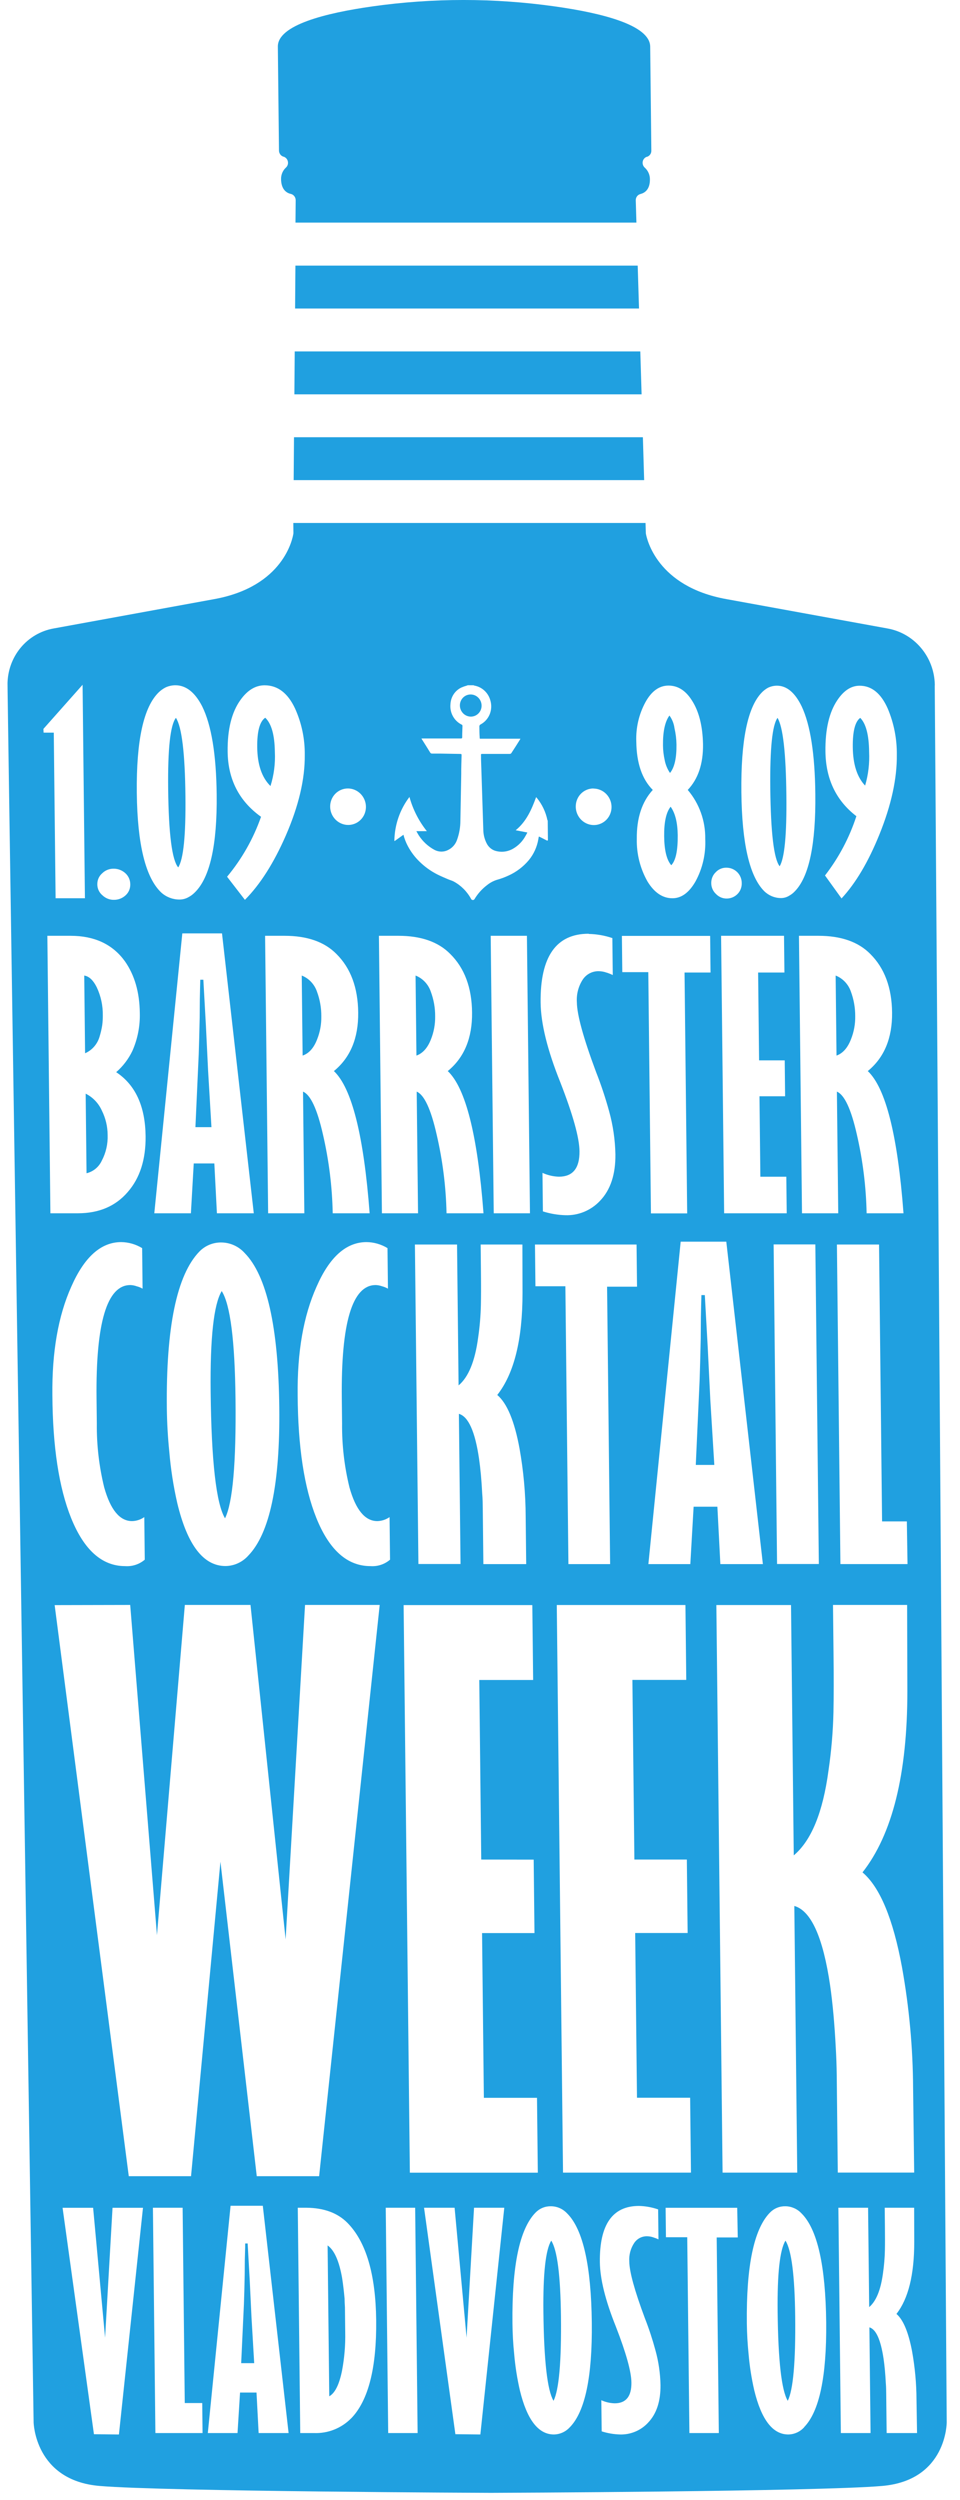 <svg width="48" height="125" viewBox="0 0 48 125" fill="none" xmlns="http://www.w3.org/2000/svg">
<g clip-path="url(#clip0_1_6)">
<path d="M15.857 51.963C16.002 51.599 16.073 51.208 16.066 50.814C16.069 50.392 15.995 49.972 15.848 49.577C15.786 49.395 15.685 49.229 15.554 49.09C15.422 48.951 15.263 48.843 15.087 48.774L15.131 52.776C15.449 52.667 15.692 52.394 15.857 51.963Z" fill="#20A0E0"/>
<path d="M10.532 69.588C10.57 73.067 10.81 75.175 11.251 75.911C11.636 75.136 11.811 73.149 11.776 69.95C11.744 67.019 11.514 65.219 11.086 64.549C10.688 65.206 10.503 66.885 10.532 69.588Z" fill="#20A0E0"/>
<path d="M4.283 54.679L4.327 58.659C4.492 58.619 4.646 58.542 4.778 58.434C4.91 58.325 5.016 58.188 5.089 58.031C5.298 57.637 5.399 57.192 5.382 56.742C5.38 56.322 5.282 55.907 5.095 55.531C4.93 55.16 4.642 54.858 4.283 54.679Z" fill="#20A0E0"/>
<path d="M23.536 35.829C23.644 35.83 23.749 35.799 23.838 35.739C23.928 35.679 23.997 35.594 24.039 35.493C24.08 35.392 24.09 35.281 24.069 35.173C24.048 35.065 23.996 34.966 23.92 34.887C23.844 34.809 23.747 34.755 23.642 34.733C23.536 34.711 23.427 34.721 23.327 34.762C23.228 34.803 23.143 34.874 23.084 34.964C23.025 35.055 22.993 35.162 22.994 35.272C22.995 35.418 23.053 35.558 23.154 35.663C23.256 35.767 23.393 35.827 23.536 35.829Z" fill="#20A0E0"/>
<path d="M10.405 53.532L10.295 51.266L10.168 48.983H10.014C10.005 49.274 9.999 49.599 9.991 49.959L9.984 50.883C9.968 51.627 9.952 52.237 9.936 52.712L9.771 56.355H10.573L10.405 53.532Z" fill="#20A0E0"/>
<path d="M4.98 51.824C5.036 51.642 5.08 51.455 5.11 51.266C5.132 51.104 5.142 50.941 5.14 50.778C5.15 50.285 5.045 49.795 4.832 49.35C4.659 49.004 4.452 48.812 4.212 48.774L4.254 52.66C4.428 52.584 4.584 52.47 4.709 52.325C4.834 52.181 4.927 52.01 4.98 51.824V51.824Z" fill="#20A0E0"/>
<path d="M9.272 39.798C9.248 37.645 9.09 36.342 8.796 35.889C8.515 36.249 8.386 37.431 8.408 39.433C8.432 41.693 8.6 43.005 8.911 43.368C9.173 42.96 9.293 41.77 9.272 39.798Z" fill="#20A0E0"/>
<path d="M13.743 37.599C13.733 36.75 13.573 36.178 13.262 35.884C12.986 36.071 12.852 36.563 12.861 37.36C12.871 38.229 13.091 38.876 13.524 39.3C13.697 38.752 13.771 38.176 13.743 37.599V37.599Z" fill="#20A0E0"/>
<path d="M21.548 51.963C21.693 51.599 21.764 51.208 21.758 50.814C21.761 50.392 21.686 49.972 21.539 49.577C21.477 49.395 21.377 49.229 21.245 49.09C21.114 48.951 20.954 48.843 20.778 48.774L20.822 52.776C21.14 52.661 21.382 52.39 21.548 51.963Z" fill="#20A0E0"/>
<path d="M31.885 13.28H14.771L14.754 15.425H31.951L31.885 13.28Z" fill="#20A0E0"/>
<path d="M32.015 17.57H14.736L14.719 19.716H32.08L32.015 17.57Z" fill="#20A0E0"/>
<path d="M32.144 21.86H14.7L14.683 24.005H32.208L32.144 21.86Z" fill="#20A0E0"/>
<path d="M31.788 10.015C31.786 9.942 31.809 9.871 31.853 9.813C31.896 9.756 31.958 9.715 32.028 9.699C32.237 9.645 32.502 9.475 32.496 8.96C32.496 8.851 32.473 8.743 32.428 8.643C32.384 8.544 32.319 8.455 32.239 8.382C32.197 8.345 32.166 8.297 32.148 8.244C32.13 8.19 32.126 8.133 32.136 8.078C32.146 8.023 32.171 7.972 32.207 7.93C32.243 7.888 32.289 7.856 32.341 7.839H32.355C32.417 7.818 32.472 7.777 32.51 7.723C32.548 7.668 32.568 7.603 32.567 7.536L32.51 2.331C32.498 1.255 30.104 0.652 27.737 0.32C24.708 -0.107 21.641 -0.107 18.621 0.32C16.268 0.652 13.88 1.255 13.892 2.331L13.949 7.531C13.95 7.598 13.972 7.663 14.011 7.718C14.05 7.772 14.105 7.813 14.168 7.833H14.182C14.234 7.851 14.281 7.882 14.319 7.924C14.356 7.966 14.382 8.017 14.393 8.073C14.405 8.128 14.403 8.185 14.386 8.238C14.369 8.292 14.339 8.339 14.298 8.377C14.219 8.449 14.156 8.538 14.114 8.638C14.072 8.738 14.051 8.846 14.053 8.955C14.059 9.474 14.325 9.647 14.536 9.694C14.607 9.71 14.67 9.75 14.715 9.808C14.76 9.865 14.784 9.937 14.784 10.01L14.774 11.13H31.821L31.788 10.015Z" fill="#20A0E0"/>
<path d="M33.5 38.646C33.724 38.375 33.832 37.901 33.824 37.224C33.82 36.948 33.786 36.674 33.724 36.405C33.694 36.177 33.607 35.959 33.472 35.774C33.252 36.073 33.142 36.568 33.149 37.262C33.151 37.51 33.18 37.758 33.234 38.001C33.277 38.232 33.368 38.452 33.5 38.646V38.646Z" fill="#20A0E0"/>
<path d="M35.516 69.99L35.388 67.38L35.241 64.75H35.071C35.061 65.086 35.052 65.46 35.044 65.875L35.036 66.939C35.018 67.795 34.999 68.498 34.979 69.047L34.789 73.241H35.716L35.516 69.99Z" fill="#20A0E0"/>
<path d="M39.319 39.766C39.296 37.631 39.148 36.34 38.876 35.891C38.614 36.254 38.494 37.427 38.514 39.411C38.539 41.65 38.695 42.95 38.983 43.311C39.229 42.906 39.341 41.724 39.319 39.766Z" fill="#20A0E0"/>
<path d="M43.456 37.592C43.447 36.748 43.299 36.181 43.012 35.891C42.755 36.077 42.63 36.565 42.639 37.355C42.648 38.215 42.854 38.855 43.256 39.278C43.416 38.732 43.483 38.163 43.456 37.592V37.592Z" fill="#20A0E0"/>
<path d="M33.886 41.755C33.879 41.124 33.758 40.648 33.531 40.333C33.308 40.613 33.2 41.105 33.208 41.809C33.215 42.513 33.334 42.996 33.563 43.259C33.787 43.028 33.894 42.527 33.886 41.755Z" fill="#20A0E0"/>
<path d="M46.74 34.22C46.725 33.55 46.482 32.904 46.051 32.394C45.621 31.883 45.031 31.54 44.383 31.423L36.322 29.954C32.845 29.33 32.337 26.935 32.292 26.667C32.291 26.652 32.291 26.638 32.291 26.623L32.277 26.146H14.666L14.671 26.623C14.672 26.638 14.672 26.652 14.671 26.667C14.632 26.93 14.178 29.325 10.713 29.954L2.671 31.423C2.026 31.54 1.443 31.884 1.024 32.394C0.605 32.905 0.376 33.55 0.375 34.22L0.376 34.287C0.401 36.564 1.681 121.108 1.681 121.108C1.681 121.108 1.733 124.01 4.972 124.289C8.211 124.567 24.547 124.635 24.547 124.635C24.547 124.635 40.882 124.572 44.115 124.289C47.348 124.005 47.336 121.108 47.336 121.108C47.336 121.108 46.762 36.564 46.737 34.287C46.742 34.261 46.74 34.242 46.74 34.22ZM41.272 37.566C41.26 36.467 41.458 35.614 41.865 35.009C42.187 34.526 42.558 34.284 42.98 34.284C43.582 34.284 44.052 34.666 44.389 35.431C44.696 36.161 44.85 36.947 44.841 37.737C44.854 38.931 44.562 40.262 43.967 41.73C43.416 43.092 42.786 44.155 42.077 44.919L41.25 43.771C41.938 42.885 42.469 41.882 42.819 40.807C41.803 40.025 41.287 38.945 41.272 37.566ZM38.087 34.625C38.178 34.531 38.282 34.452 38.395 34.388C38.535 34.319 38.689 34.283 38.845 34.282C39.337 34.282 39.751 34.628 40.085 35.32C40.518 36.243 40.745 37.701 40.766 39.695C40.794 42.207 40.454 43.828 39.747 44.557C39.665 44.646 39.57 44.722 39.464 44.78C39.341 44.858 39.199 44.9 39.053 44.9C38.739 44.902 38.436 44.777 38.209 44.553C37.476 43.816 37.096 42.169 37.069 39.611C37.041 37.018 37.38 35.356 38.087 34.626L38.087 34.625ZM34.342 92.972L34.382 96.644H31.759L31.849 104.881H34.507L34.548 108.624H28.151L27.839 80.246H34.272L34.313 83.99H31.62L31.719 92.972H34.342ZM26.772 64.309L26.749 62.222H31.828L31.851 64.33H30.354L30.506 78.2H28.421L28.269 64.309H26.772ZM32.419 78.2L34.034 62.08H36.315L38.144 78.2H36.018L35.869 75.33H34.681L34.516 78.2H32.419ZM36.207 60.66L36.055 46.787H39.201L39.221 48.623H37.906L37.954 53.015H39.236L39.255 54.809H37.974L38.018 58.832H39.316L39.336 60.661L36.207 60.66ZM38.681 62.217H40.767L40.942 78.195H38.853L38.681 62.217ZM35.79 43.605C35.857 43.533 35.939 43.476 36.03 43.438C36.12 43.399 36.218 43.38 36.316 43.382C36.519 43.38 36.716 43.46 36.862 43.605C36.934 43.677 36.992 43.764 37.03 43.859C37.069 43.954 37.088 44.056 37.087 44.159C37.09 44.259 37.072 44.359 37.035 44.452C36.999 44.545 36.944 44.629 36.874 44.699C36.731 44.844 36.536 44.925 36.333 44.924C36.235 44.925 36.137 44.906 36.045 44.867C35.954 44.828 35.871 44.771 35.802 44.699C35.727 44.631 35.667 44.547 35.626 44.454C35.584 44.361 35.563 44.261 35.563 44.159C35.56 44.055 35.579 43.952 35.618 43.856C35.657 43.761 35.715 43.675 35.79 43.605V43.605ZM31.815 37.083C31.787 36.392 31.945 35.709 32.272 35.107C32.577 34.554 32.962 34.277 33.425 34.277C33.889 34.277 34.275 34.519 34.584 35.002C34.943 35.547 35.132 36.285 35.151 37.215C35.162 38.189 34.907 38.945 34.387 39.494C34.966 40.175 35.278 41.049 35.262 41.946C35.296 42.687 35.128 43.422 34.776 44.067C34.455 44.63 34.07 44.91 33.623 44.91C33.131 44.91 32.714 44.629 32.372 44.067C32.008 43.421 31.824 42.687 31.84 41.946C31.828 40.908 32.095 40.09 32.639 39.494C32.102 38.956 31.827 38.151 31.815 37.078L31.815 37.083ZM31.095 46.792H35.507L35.527 48.623H34.227L34.359 60.665H32.547L32.415 48.604H31.115L31.095 46.792ZM29.671 39.426C29.848 39.426 30.021 39.479 30.17 39.579C30.318 39.679 30.434 39.822 30.504 39.988C30.574 40.155 30.594 40.338 30.562 40.515C30.529 40.692 30.446 40.855 30.322 40.983C30.199 41.11 30.04 41.197 29.867 41.233C29.694 41.268 29.514 41.25 29.35 41.181C29.186 41.112 29.044 40.995 28.945 40.845C28.845 40.695 28.79 40.519 28.788 40.338C28.786 40.218 28.807 40.099 28.85 39.988C28.893 39.877 28.958 39.775 29.04 39.69C29.122 39.605 29.22 39.537 29.328 39.491C29.436 39.445 29.553 39.421 29.671 39.421L29.671 39.426ZM29.436 46.694C29.838 46.702 30.236 46.772 30.618 46.901L30.638 48.75C30.539 48.7 30.436 48.66 30.33 48.628C30.208 48.584 30.081 48.56 29.952 48.557C29.792 48.551 29.633 48.586 29.491 48.659C29.348 48.732 29.227 48.841 29.137 48.976C28.92 49.31 28.817 49.708 28.843 50.11C28.85 50.736 29.169 51.898 29.802 53.595C30.056 54.239 30.274 54.896 30.457 55.564C30.65 56.263 30.756 56.983 30.77 57.708C30.782 58.718 30.523 59.497 29.994 60.044C29.773 60.278 29.506 60.462 29.21 60.585C28.914 60.708 28.596 60.766 28.276 60.757C27.893 60.746 27.512 60.682 27.145 60.566L27.124 58.639C27.383 58.758 27.663 58.823 27.946 58.831C28.641 58.831 28.985 58.406 28.975 57.557C28.968 56.885 28.648 55.734 28.014 54.107C27.371 52.505 27.043 51.178 27.031 50.127C27.006 47.83 27.807 46.682 29.436 46.684L29.436 46.694ZM20.475 39.854C20.647 40.474 20.942 41.053 21.342 41.555H20.818C20.859 41.627 20.894 41.698 20.937 41.764C21.136 42.07 21.406 42.32 21.724 42.491C21.831 42.548 21.951 42.578 22.071 42.578C22.192 42.578 22.31 42.548 22.416 42.491C22.618 42.39 22.773 42.213 22.849 41.998C22.962 41.688 23.02 41.359 23.02 41.027C23.035 40.252 23.047 39.47 23.062 38.703C23.059 38.392 23.072 38.08 23.079 37.769C23.078 37.698 23.078 37.696 23.005 37.694L22.031 37.677H21.603C21.584 37.678 21.564 37.674 21.546 37.663C21.529 37.653 21.515 37.638 21.506 37.62C21.373 37.402 21.237 37.187 21.1 36.971C21.09 36.955 21.081 36.938 21.072 36.921H21.132H23.049C23.095 36.921 23.11 36.907 23.11 36.862C23.108 36.67 23.121 36.478 23.124 36.286C23.123 36.275 23.12 36.265 23.115 36.256C23.11 36.247 23.103 36.24 23.094 36.234C22.906 36.144 22.75 35.997 22.648 35.813C22.545 35.629 22.502 35.417 22.523 35.208C22.531 35.029 22.586 34.857 22.683 34.71C22.78 34.563 22.915 34.446 23.074 34.372C23.162 34.334 23.252 34.302 23.344 34.277L23.385 34.261H23.67C23.685 34.261 23.701 34.273 23.716 34.277C23.905 34.31 24.081 34.398 24.223 34.53C24.365 34.662 24.468 34.832 24.518 35.021C24.586 35.248 24.574 35.492 24.486 35.71C24.397 35.928 24.237 36.108 24.032 36.218C24.011 36.227 23.992 36.244 23.98 36.265C23.969 36.286 23.964 36.31 23.968 36.334C23.97 36.507 23.971 36.68 23.983 36.853C23.985 36.95 23.984 36.933 24.066 36.933H25.968H26.019C26.015 36.944 26.011 36.955 26.006 36.966C25.859 37.199 25.714 37.433 25.564 37.658C25.555 37.669 25.544 37.677 25.532 37.683C25.52 37.689 25.506 37.692 25.493 37.693C25.175 37.693 24.856 37.693 24.539 37.693H24.1C24.059 37.693 24.046 37.706 24.049 37.748C24.053 37.789 24.051 37.874 24.051 37.938C24.089 39.117 24.127 40.297 24.165 41.477C24.166 41.71 24.221 41.941 24.325 42.15C24.407 42.324 24.552 42.46 24.73 42.527C24.883 42.578 25.045 42.595 25.204 42.579C25.364 42.562 25.518 42.511 25.657 42.43C25.923 42.277 26.14 42.05 26.286 41.776C26.314 41.73 26.339 41.678 26.369 41.622L25.784 41.51C26.319 41.075 26.582 40.471 26.806 39.854L26.847 39.899C27.104 40.215 27.283 40.59 27.368 40.991C27.372 41.004 27.378 41.017 27.386 41.029L27.396 42.001C27.383 42.027 27.371 42.038 27.337 42.02C27.218 41.956 27.095 41.897 26.974 41.835L26.941 41.826C26.932 41.873 26.922 41.918 26.916 41.963C26.85 42.346 26.687 42.704 26.444 43.001C26.168 43.331 25.823 43.594 25.434 43.771C25.239 43.862 25.038 43.936 24.831 43.993C24.66 44.049 24.501 44.135 24.36 44.247C24.105 44.439 23.889 44.679 23.724 44.955C23.715 44.969 23.702 44.981 23.687 44.989C23.672 44.997 23.654 45 23.637 44.999C23.62 44.998 23.603 44.993 23.589 44.983C23.574 44.973 23.563 44.96 23.555 44.944C23.352 44.57 23.046 44.264 22.674 44.066C22.584 44.022 22.485 43.996 22.393 43.956C22.211 43.877 22.027 43.801 21.851 43.711C21.529 43.546 21.233 43.332 20.974 43.077C20.738 42.849 20.54 42.583 20.386 42.29C20.293 42.114 20.222 41.928 20.173 41.735L19.735 42.048L19.718 42.038C19.73 41.239 19.996 40.469 20.475 39.843L20.475 39.854ZM26.684 92.976L26.724 96.648H24.103L24.193 104.884H26.85L26.891 108.627H20.493L20.181 80.249H26.616L26.657 83.994H23.964L24.062 92.972L26.684 92.976ZM23.907 66.879C23.987 66.334 24.033 65.784 24.045 65.233C24.054 64.804 24.055 64.248 24.047 63.567L24.033 62.222H26.12L26.126 64.645C26.127 66.974 25.706 68.674 24.863 69.744C25.353 70.159 25.724 71.049 25.975 72.414C26.177 73.543 26.28 74.686 26.284 75.832L26.31 78.2H24.169L24.139 75.47C24.136 75.189 24.133 74.921 24.11 74.667C24.077 74.011 24.025 73.437 23.953 72.937C23.755 71.572 23.419 70.822 22.944 70.687L23.027 78.195H20.921L20.746 62.222H22.852L22.929 69.266C23.423 68.853 23.749 68.058 23.907 66.879ZM24.687 60.66L24.535 46.787H26.346L26.498 60.66H24.687ZM18.946 46.787H19.922C21.053 46.787 21.916 47.09 22.511 47.694C23.227 48.402 23.591 49.378 23.603 50.622C23.617 51.9 23.212 52.876 22.388 53.55C23.284 54.398 23.88 56.767 24.175 60.66H22.327C22.299 59.334 22.133 58.014 21.832 56.721C21.545 55.452 21.212 54.738 20.835 54.577L20.902 60.66H19.096L18.946 46.787ZM17.473 74.366C17.788 75.491 18.253 76.052 18.87 76.051C19.088 76.045 19.299 75.975 19.478 75.85L19.502 77.979C19.229 78.212 18.878 78.327 18.521 78.301C17.365 78.301 16.463 77.498 15.817 75.892C15.21 74.38 14.898 72.332 14.883 69.749C14.859 67.594 15.174 65.788 15.828 64.33C16.477 62.844 17.31 62.101 18.328 62.101C18.696 62.105 19.058 62.209 19.375 62.402L19.397 64.43C19.304 64.376 19.204 64.336 19.101 64.309C18.999 64.272 18.892 64.252 18.784 64.248C17.613 64.248 17.049 66.135 17.09 69.907L17.104 71.17C17.093 72.245 17.217 73.319 17.473 74.366V74.366ZM13.407 60.66L13.255 46.787H14.229C15.36 46.787 16.224 47.09 16.82 47.694C17.533 48.402 17.897 49.378 17.91 50.622C17.924 51.9 17.519 52.876 16.695 53.55C17.591 54.398 18.187 56.767 18.482 60.66H16.636C16.611 59.334 16.447 58.014 16.148 56.721C15.861 55.452 15.529 54.738 15.151 54.577L15.217 60.66H13.407ZM13.964 70.371C14.007 74.198 13.489 76.667 12.412 77.778C12.268 77.939 12.093 78.068 11.898 78.157C11.703 78.247 11.492 78.294 11.277 78.297C10.174 78.297 9.371 77.253 8.867 75.165C8.671 74.311 8.537 73.443 8.464 72.57C8.391 71.848 8.351 71.132 8.342 70.422C8.297 66.355 8.84 63.739 9.97 62.573C10.114 62.425 10.287 62.308 10.478 62.23C10.668 62.153 10.873 62.115 11.079 62.12C11.294 62.123 11.506 62.171 11.703 62.26C11.9 62.349 12.078 62.478 12.225 62.639C13.341 63.766 13.92 66.343 13.964 70.371ZM17.39 39.421C17.567 39.421 17.741 39.474 17.89 39.574C18.038 39.674 18.154 39.816 18.224 39.983C18.294 40.15 18.314 40.333 18.281 40.51C18.249 40.687 18.166 40.85 18.042 40.977C17.919 41.105 17.76 41.192 17.587 41.227C17.414 41.263 17.234 41.245 17.07 41.176C16.905 41.107 16.764 40.99 16.664 40.84C16.564 40.69 16.51 40.514 16.508 40.333C16.505 40.092 16.597 39.86 16.762 39.689C16.928 39.518 17.154 39.422 17.39 39.421ZM11.382 37.573C11.37 36.466 11.584 35.606 12.024 34.995C12.373 34.507 12.774 34.263 13.231 34.263C13.883 34.263 14.39 34.649 14.752 35.421C15.082 36.151 15.248 36.946 15.238 37.746C15.251 38.95 14.935 40.293 14.291 41.773C13.691 43.147 13.01 44.219 12.246 44.989L11.354 43.834C12.092 42.948 12.668 41.933 13.052 40.837C11.954 40.052 11.397 38.964 11.382 37.573ZM12.689 60.66H10.846L10.717 58.168H9.687L9.545 60.66H7.715L9.116 46.666H11.1L12.689 60.66ZM7.944 34.607C8.044 34.512 8.158 34.431 8.281 34.368C8.434 34.298 8.6 34.262 8.768 34.261C9.3 34.261 9.746 34.611 10.107 35.312C10.569 36.242 10.812 37.713 10.834 39.724C10.862 42.262 10.493 43.897 9.729 44.63C9.639 44.72 9.537 44.796 9.424 44.855C9.289 44.933 9.135 44.974 8.979 44.974C8.645 44.977 8.32 44.854 8.067 44.628C7.278 43.884 6.869 42.222 6.84 39.643C6.812 37.022 7.179 35.343 7.944 34.607ZM5.21 74.366C5.525 75.491 5.99 76.052 6.606 76.051C6.825 76.045 7.036 75.975 7.215 75.85L7.238 77.979C6.965 78.212 6.613 78.327 6.256 78.301C5.102 78.301 4.201 77.498 3.554 75.892C2.947 74.38 2.635 72.332 2.619 69.749C2.596 67.594 2.911 65.788 3.564 64.33C4.217 62.844 5.049 62.101 6.06 62.101C6.428 62.105 6.789 62.209 7.107 62.402L7.129 64.43C7.036 64.376 6.936 64.336 6.832 64.309C6.731 64.272 6.624 64.252 6.516 64.248C5.349 64.248 4.786 66.136 4.827 69.91L4.841 71.173C4.83 72.248 4.954 73.321 5.21 74.366V74.366ZM6.387 59.597C5.781 60.304 4.953 60.658 3.904 60.66H2.52L2.368 46.787H3.53C4.726 46.787 5.63 47.211 6.244 48.059C6.73 48.751 6.978 49.611 6.99 50.639C7.009 51.296 6.882 51.946 6.619 52.542C6.423 52.95 6.148 53.312 5.809 53.605C6.773 54.243 7.263 55.312 7.28 56.811C7.292 57.972 6.995 58.901 6.387 59.597V59.597ZM5.111 43.661C5.263 43.511 5.468 43.429 5.68 43.432C5.897 43.43 6.108 43.511 6.27 43.659C6.347 43.729 6.409 43.816 6.451 43.912C6.493 44.008 6.514 44.113 6.514 44.218C6.515 44.32 6.496 44.422 6.456 44.516C6.416 44.609 6.357 44.693 6.282 44.761C6.123 44.91 5.914 44.991 5.697 44.989C5.485 44.993 5.279 44.912 5.123 44.763C5.043 44.697 4.979 44.614 4.934 44.52C4.89 44.426 4.866 44.324 4.866 44.219C4.863 44.113 4.884 44.008 4.926 43.911C4.969 43.814 5.032 43.729 5.111 43.661V43.661ZM2.171 36.443L4.129 34.237L4.246 44.91H2.78L2.689 36.63H2.18L2.171 36.443ZM6.51 80.242L7.848 96.752L9.242 80.242H12.525L14.281 96.964L15.252 80.242H18.985L15.956 108.802H12.838L11.022 93.078L9.552 108.802H6.439L2.733 80.251L6.51 80.242ZM5.946 121.717L4.697 121.703L3.129 110.382H4.656L5.254 116.877L5.627 110.382H7.149L5.946 121.717ZM10.128 121.645H7.77L7.646 110.38H9.131L9.238 120.144H10.112L10.128 121.645ZM12.932 121.645L12.826 119.62H12.002L11.876 121.645H10.391L11.529 110.281H13.14L14.43 121.645H12.932ZM17.558 120.909C17.315 121.155 17.025 121.347 16.705 121.474C16.386 121.6 16.043 121.658 15.699 121.645H15.012L14.889 110.38H15.333C16.202 110.39 16.88 110.641 17.367 111.131C18.302 112.075 18.782 113.697 18.809 115.998C18.835 118.386 18.418 120.024 17.558 120.911L17.558 120.909ZM20.881 121.645H19.41L19.287 110.38H20.758L20.881 121.645ZM24.018 121.716L22.769 121.702L21.203 110.38H22.73L23.329 116.876L23.702 110.38H25.214L24.018 121.716ZM28.497 121.347C28.396 121.461 28.272 121.553 28.134 121.616C27.996 121.68 27.847 121.713 27.695 121.716C26.918 121.716 26.35 120.98 25.993 119.508C25.855 118.906 25.76 118.296 25.708 117.682C25.656 117.173 25.628 116.669 25.623 116.168C25.592 113.3 25.974 111.455 26.769 110.631C26.871 110.524 26.993 110.44 27.129 110.384C27.264 110.328 27.41 110.302 27.556 110.306C27.708 110.308 27.858 110.341 27.997 110.404C28.136 110.467 28.261 110.559 28.365 110.672C29.151 111.465 29.559 113.281 29.59 116.121C29.62 118.824 29.255 120.567 28.497 121.349L28.497 121.347ZM32.397 121.134C32.218 121.325 32.002 121.475 31.761 121.575C31.521 121.675 31.263 121.723 31.002 121.716C30.691 121.707 30.382 121.655 30.084 121.56L30.067 120.003C30.277 120.099 30.504 120.152 30.734 120.158C31.3 120.158 31.579 119.812 31.571 119.12C31.565 118.573 31.305 117.639 30.792 116.319C30.269 115.017 30.002 113.942 29.993 113.093C29.973 111.224 30.623 110.29 31.946 110.29C32.272 110.297 32.596 110.356 32.907 110.463L32.923 111.962C32.842 111.922 32.757 111.889 32.671 111.863C32.572 111.827 32.469 111.808 32.365 111.806C32.234 111.801 32.105 111.83 31.989 111.891C31.873 111.951 31.775 112.041 31.703 112.152C31.527 112.422 31.443 112.745 31.464 113.071C31.47 113.581 31.729 114.524 32.243 115.902C32.448 116.424 32.623 116.958 32.77 117.5C32.928 118.068 33.013 118.653 33.025 119.241C33.034 120.061 32.824 120.693 32.394 121.136L32.397 121.134ZM36.888 111.866H35.834L35.941 121.645H34.47L34.362 111.854H33.297L33.281 110.382H36.861L36.888 111.866ZM40.215 121.347C40.114 121.461 39.991 121.553 39.854 121.616C39.716 121.68 39.567 121.714 39.415 121.716C38.638 121.716 38.071 120.98 37.713 119.508C37.575 118.906 37.48 118.296 37.428 117.682C37.377 117.173 37.349 116.669 37.342 116.168C37.31 113.3 37.693 111.455 38.489 110.631C38.591 110.524 38.713 110.44 38.849 110.384C38.984 110.328 39.13 110.302 39.276 110.306C39.428 110.308 39.578 110.342 39.717 110.405C39.856 110.468 39.981 110.559 40.085 110.672C40.871 111.465 41.279 113.281 41.31 116.121C41.334 118.824 40.967 120.567 40.207 121.349L40.215 121.347ZM45.852 121.645H44.332L44.311 119.722C44.309 119.523 44.307 119.335 44.291 119.156C44.268 118.695 44.231 118.291 44.181 117.945C44.039 116.983 43.802 116.455 43.47 116.36L43.528 121.645H42.043L41.919 110.38H43.404L43.459 115.348C43.806 115.055 44.036 114.494 44.148 113.664C44.204 113.28 44.237 112.892 44.245 112.503C44.252 112.202 44.251 111.811 44.246 111.328L44.236 110.38H45.707L45.712 112.093C45.713 113.731 45.416 114.93 44.822 115.689C45.164 115.981 45.425 116.608 45.606 117.571C45.748 118.366 45.822 119.171 45.825 119.977L45.852 121.645ZM45.709 108.622H41.89L41.837 103.777C41.831 103.277 41.814 102.803 41.787 102.351C41.727 101.186 41.634 100.164 41.509 99.285C41.155 96.862 40.557 95.531 39.716 95.291L39.862 108.625H36.129L35.818 80.247H39.551L39.688 92.763C40.566 92.026 41.145 90.612 41.425 88.52C41.568 87.552 41.651 86.576 41.673 85.596C41.688 84.837 41.69 83.851 41.676 82.637L41.65 80.242H45.356L45.368 84.558C45.368 88.693 44.62 91.712 43.125 93.613C43.995 94.35 44.654 95.931 45.1 98.356C45.459 100.356 45.645 102.382 45.655 104.412L45.709 108.622ZM45.376 78.199H42.021L41.846 62.222H43.952L44.104 76.065H45.342L45.376 78.199ZM43.331 60.66C43.305 59.335 43.141 58.014 42.843 56.721C42.556 55.452 42.224 54.738 41.845 54.577L41.912 60.66H40.1L39.948 46.787H40.922C42.053 46.787 42.917 47.09 43.513 47.694C44.226 48.402 44.59 49.378 44.604 50.622C44.618 51.9 44.213 52.876 43.389 53.55C44.287 54.398 44.883 56.767 45.175 60.66H43.331Z" fill="#20A0E0"/>
<path d="M27.17 115.576C27.196 118.029 27.366 119.515 27.677 120.034C27.949 119.485 28.073 118.084 28.048 115.831C28.025 113.765 27.863 112.496 27.562 112.024C27.28 112.486 27.15 113.671 27.17 115.576Z" fill="#20A0E0"/>
<path d="M38.881 115.576C38.908 118.029 39.077 119.515 39.388 120.034C39.66 119.485 39.784 118.084 39.76 115.831C39.737 113.765 39.575 112.496 39.273 112.024C38.992 112.486 38.861 113.671 38.881 115.576Z" fill="#20A0E0"/>
<path d="M41.782 48.774L41.826 52.776C42.144 52.661 42.385 52.387 42.551 51.956C42.696 51.592 42.768 51.201 42.761 50.807C42.763 50.385 42.689 49.966 42.542 49.57C42.479 49.389 42.378 49.225 42.247 49.087C42.116 48.95 41.957 48.843 41.782 48.774V48.774Z" fill="#20A0E0"/>
<path d="M12.487 114.019L12.383 112.166H12.259C12.262 112.401 12.246 112.666 12.241 112.958L12.235 113.707C12.224 114.312 12.211 114.807 12.196 115.194L12.059 118.151H12.71L12.575 115.858L12.487 114.019Z" fill="#20A0E0"/>
<path d="M17.106 113.893C16.957 113.042 16.715 112.5 16.38 112.264L16.463 119.807C16.749 119.648 16.961 119.222 17.101 118.53C17.221 117.897 17.275 117.252 17.261 116.606L17.247 115.36C17.236 115.209 17.231 115.062 17.229 114.92C17.195 114.546 17.154 114.203 17.106 113.893Z" fill="#20A0E0"/>
</g>
<defs>
<clipPath id="clip0_1_6">
<rect width="46.367" height="124.635" fill="white" transform="matrix(1 0 0.011 1 0 0)"/>
</clipPath>
</defs>
</svg>
